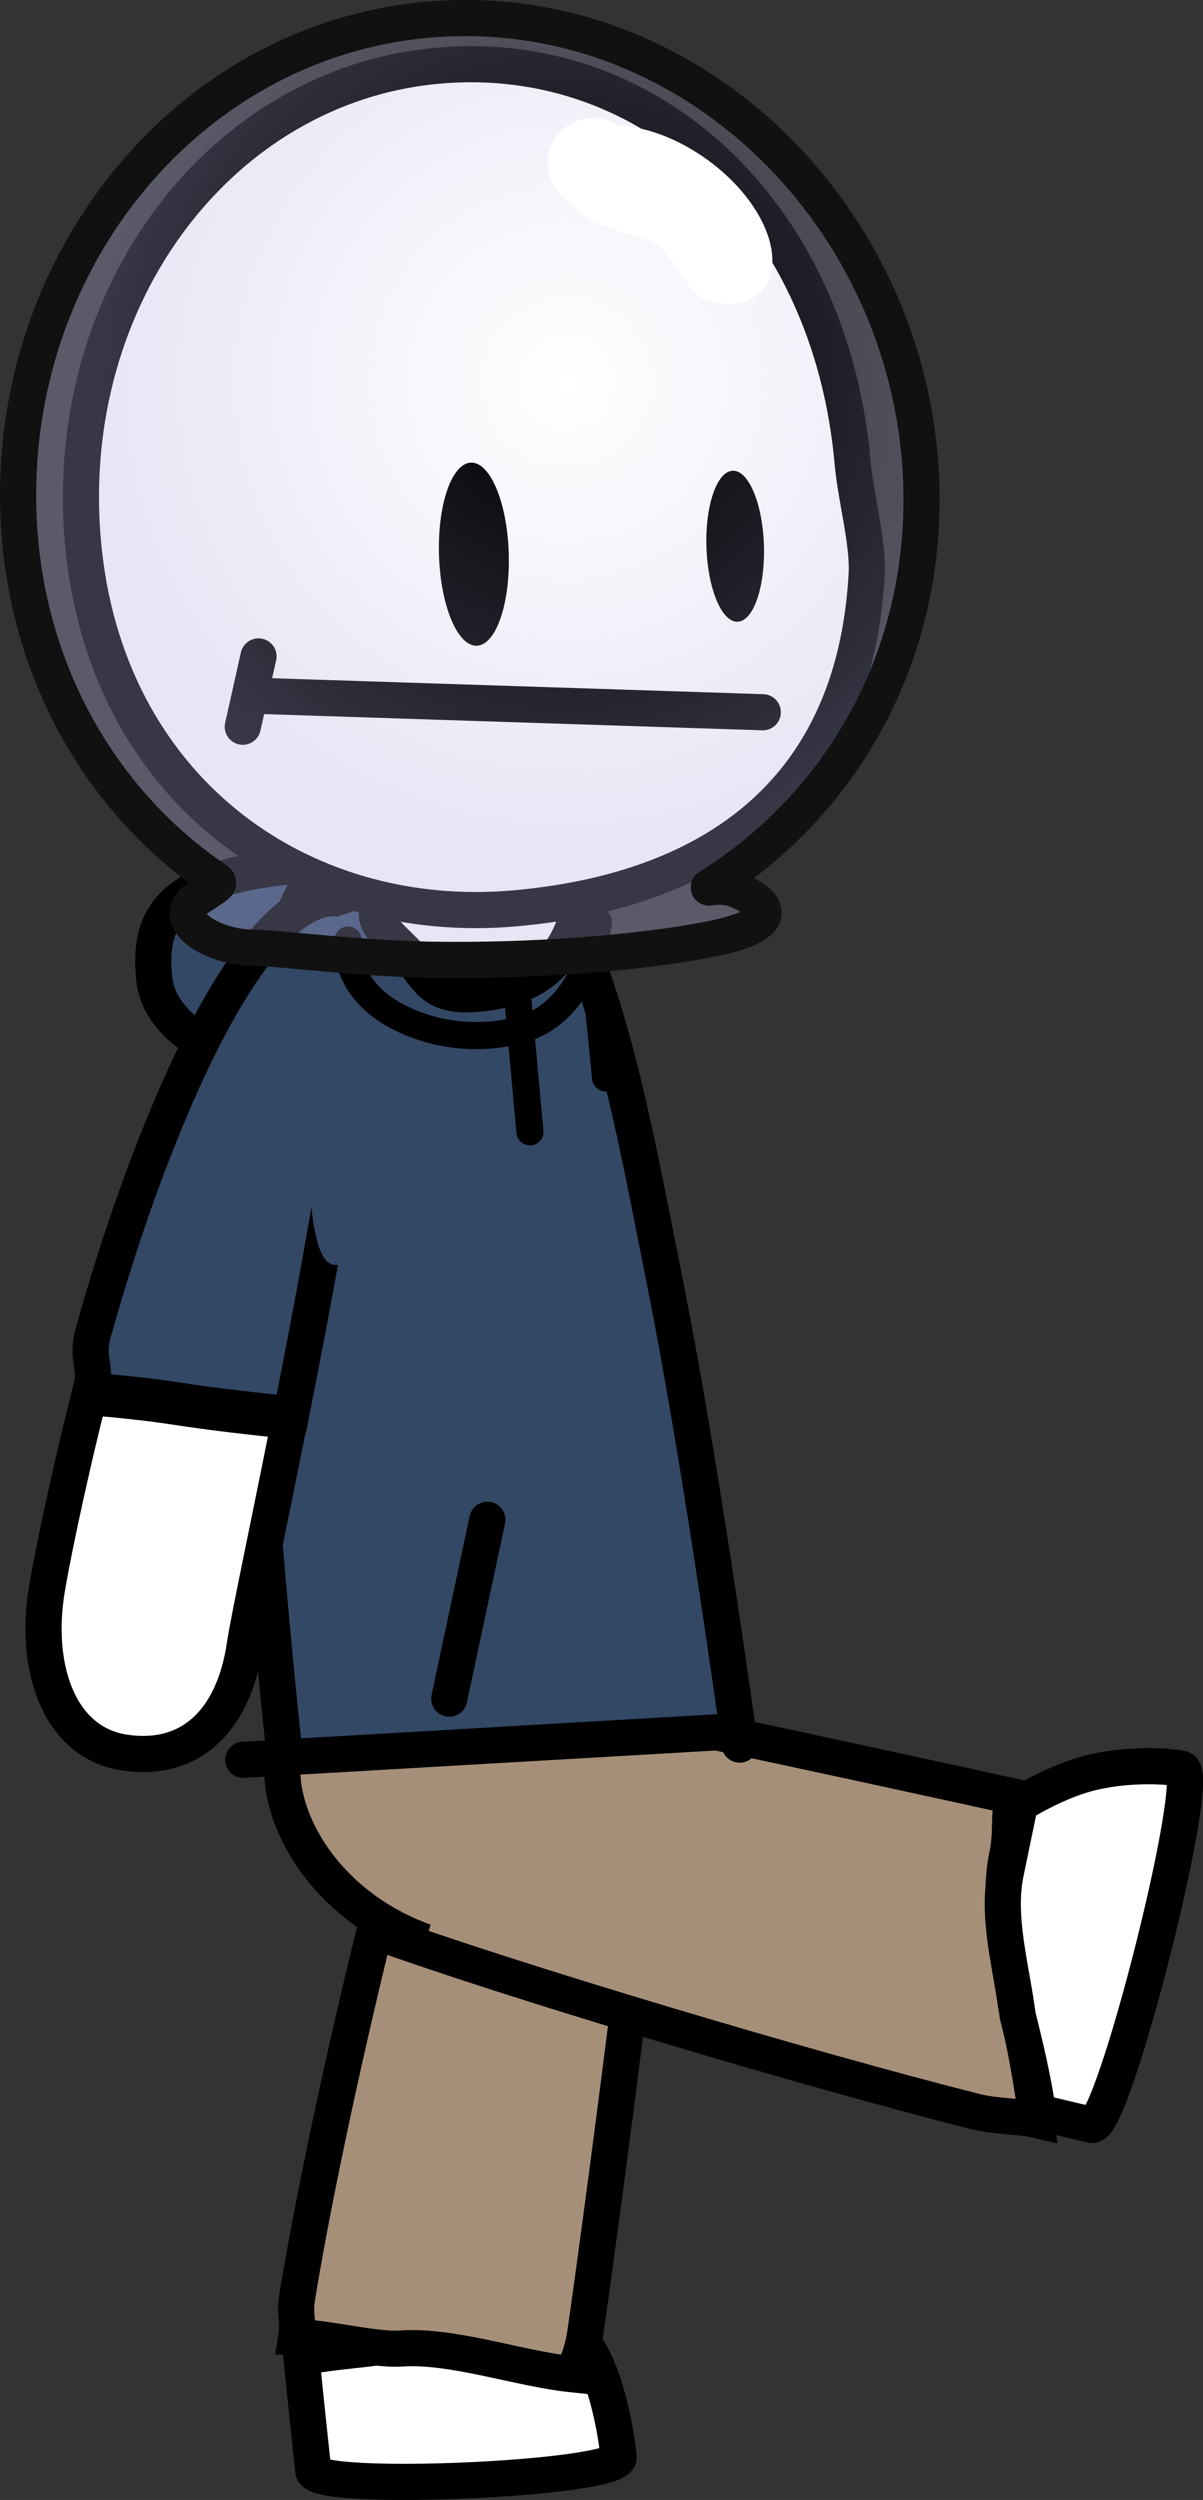 <svg version="1.1" xmlns="http://www.w3.org/2000/svg" xmlns:xlink="http://www.w3.org/1999/xlink" width="66.599" height="138.337" viewBox="0,0,66.599,138.337"><rect x="0" y="0" width="66.599" height="138.337" fill="#333333" stroke="none"/><defs><radialGradient cx="339.747" cy="149.59" r="26.06" gradientUnits="userSpaceOnUse" id="color-1"><stop offset="0" stop-color="#afb0e0" stop-opacity="0"/><stop offset="1" stop-color="#afb0e0" stop-opacity="0.314"/></radialGradient></defs><g transform="translate(-308.387,-128.44)"><g data-paper-data="{&quot;isPaintingLayer&quot;:true}" fill-rule="nonzero" stroke-linejoin="miter" stroke-miterlimit="10" stroke-dasharray="" stroke-dashoffset="0" style="mix-blend-mode: normal"><path d="M342.633,264.41c0.104,1.214 -16.799,1.964 -16.903,0.75c-0.016,-0.183 -0.287,-2.607 -0.654,-6.242c1.742,-0.429 4.185,-0.433 5.428,-0.858c2.729,-0.937 5.966,-1.175 8.871,-1.643c0.456,0.502 1.16,1.338 1.669,2.217c1.11,1.916 1.529,5.075 1.589,5.775z" fill="#ffffff" stroke="#000000" stroke-width="2" stroke-linecap="butt"/><path d="M339.582,180.151c0.377,3.469 -4.389,6.832 -10.644,7.512c-6.256,0.68 -11.632,-1.581 -12.009,-5.05c-0.377,-3.469 0.988,-5.525 7.244,-6.205c6.256,-0.68 15.033,0.274 15.41,3.743z" fill="#334865" stroke="#000000" stroke-width="2" stroke-linecap="butt"/><path d="M331.516,226.28c3.099,-10.596 8.202,-4.932 13.494,-4.086c0.462,0.074 -2.996,26.877 -4.216,35.313c-0.229,1.585 -0.787,2.301 -0.782,2.31c-2.867,-0.302 -6.605,-1.621 -9.407,-1.42c-1.45,0.106 -4.037,-0.585 -5.817,-0.635c0.149,-0.928 -0.117,-1.196 0.057,-2.252c1.449,-8.8 4.591,-22.117 6.671,-29.23z" fill="#a68f79" stroke="#000000" stroke-width="2" stroke-linecap="butt"/><path d="M331.88,235.882c-6.004,-2.18 -8.563,-7.642 -7.703,-10.753c0.626,-2.266 4.005,-2.033 4.58,-4.519c0.129,-0.558 30.377,6.067 35.707,7.239c-0.285,1.377 -0.039,1.913 -0.325,3.29c-0.53,2.559 0.147,5.603 0.498,8.279c0.414,1.701 0.957,4.628 1.138,6.332c-0.868,-0.209 -2.28,-0.184 -3.382,-0.463c-9.317,-2.351 -25.641,-7.214 -33.514,-10.073z" fill="#a68f79" stroke="#000000" stroke-width="2" stroke-linecap="butt"/><path d="M373.805,226.32c1.189,0.27 -3.791,19.974 -4.979,19.704c-0.114,-0.026 -1.209,-0.282 -2.985,-0.707c-0.246,-1.882 -0.792,-4.034 -1.114,-5.347c-0.338,-2.613 -1.176,-5.409 -0.661,-7.894c0.277,-1.338 0.575,-2.774 0.855,-4.127c0.224,0.049 0.342,0.075 0.342,0.075c0,0 1.69,-1.003 3.308,-1.435c2.209,-0.59 4.549,-0.425 5.235,-0.269z" fill="#ffffff" stroke="#000000" stroke-width="2" stroke-linecap="butt"/><path d="M331.651,228.516l-0.466,-4.286l14.017,-1.523l0.466,4.286z" fill="#a68f79" stroke="none" stroke-width="0" stroke-linecap="butt"/><path d="M324.197,226.042c0,0 -1.952,-17.485 -2.052,-28.389c-0.113,-12.32 1.58,-23.178 8.932,-24.287c9.242,-1.394 11.561,13.176 14.196,26.423c2.012,10.115 4.063,25.191 4.063,25.191" fill="#334865" stroke="#000000" stroke-width="2" stroke-linecap="round"/><path d="M333.259,222.438l2.108,-9.899" fill="none" stroke="#000000" stroke-width="2" stroke-linecap="round"/><path d="M337.015,183.312l0.709,7.759" fill="none" stroke="#000000" stroke-width="1.5" stroke-linecap="round"/><path d="M341.125,180.204l0.79,7.884" fill="none" stroke="#000000" stroke-width="1.5" stroke-linecap="round"/><path d="M321.854,225.82l26.554,-1.539" fill="none" stroke="#000000" stroke-width="2" stroke-linecap="round"/><path d="M327.4,178.194c2.337,0.475 -0.504,16.452 -2.893,28.51c-2.134,-0.218 -4.265,-0.456 -6.386,-0.783c-1.561,-0.241 -3.124,-0.391 -4.693,-0.526c0.346,-1.368 -0.288,-1.736 0.116,-3.192c3.11,-11.188 8.868,-25.024 13.856,-24.009z" fill="#334865" stroke="#000000" stroke-width="2" stroke-linecap="butt"/><path d="M321.938,219.482c-0.628,4.249 -3.063,6.469 -6.642,5.94c-3.578,-0.529 -4.98,-4.535 -4.352,-8.784c0.193,-1.305 1.043,-5.606 2.366,-10.889c1.585,0.136 3.161,0.286 4.737,0.529c2.114,0.326 4.238,0.564 6.366,0.782c-1.2,6.035 -2.266,11.009 -2.475,12.422z" fill="#ffffff" stroke="#000000" stroke-width="2" stroke-linecap="butt"/><path d="M332.341,185.605c0.246,1.102 -1.463,1.611 -1.86,3.192c-0.979,3.895 -1.867,9.295 -3.337,9.623c-2.067,0.461 -1.436,-7.325 -2.288,-11.144c-0.853,-3.819 0.554,-7.782 2.621,-8.244c0.249,-0.056 0.722,-0.272 1.152,-0.403c0.511,2.173 1.719,4.045 3.354,5.398c0.123,0.523 0.241,1.054 0.358,1.577z" fill="#334865" stroke="none" stroke-width="0" stroke-linecap="butt"/><path d="M341.522,179.458c0,0 -0.576,4.969 -4.351,5.972c-3.396,0.902 -6.532,-0.287 -7.993,-1.556c-1.809,-1.57 -1.519,-3.417 -1.519,-3.417" fill="none" stroke="#000000" stroke-width="1.5" stroke-linecap="round"/><path d="M340.461,177.807c0.077,0.783 -0.181,1.858 -0.794,2.923c-0.7,1.216 -1.921,2.395 -4.644,2.686c-2.457,0.262 -2.827,-0.614 -3.667,-1.705c-0.652,-0.848 -2.022,-1.813 -2.094,-2.547c-0.164,-1.678 2.21,-3.342 5.303,-3.717c3.093,-0.375 5.732,0.682 5.896,2.36z" fill="#ffffff" stroke="#000000" stroke-width="2" stroke-linecap="butt"/><path d="M355.59,154.054c0.164,1.872 0.87,4.425 0.778,6.137c-0.678,12.535 -9.145,17.59 -19.458,18.512c-11.953,1.068 -22.74,-6.666 -23.935,-20.31c-1.195,-13.644 7.699,-25.249 19.652,-26.318c11.953,-1.068 21.768,8.335 22.963,21.979z" fill="#ffffff" stroke="#000000" stroke-width="2" stroke-linecap="butt"/><path d="M336.551,159.044c0.089,2.798 -0.704,5.094 -1.77,5.128c-1.066,0.034 -2.002,-2.207 -2.09,-5.005c-0.089,-2.798 0.704,-5.094 1.77,-5.128c1.066,-0.034 2.002,2.207 2.09,5.005z" fill="#000000" stroke="none" stroke-width="0" stroke-linecap="butt"/><path d="M350.679,158.616c0.073,2.307 -0.58,4.2 -1.459,4.228c-0.879,0.028 -1.65,-1.82 -1.724,-4.127c-0.073,-2.307 0.58,-4.2 1.459,-4.228c0.879,-0.028 1.65,1.82 1.724,4.127z" fill="#000000" stroke="none" stroke-width="0" stroke-linecap="butt"/><path d="M323.099,166.958l27.517,0.895" fill="none" stroke="#000000" stroke-width="2" stroke-linecap="round"/><path d="M322.698,164.763l-0.87,3.891" fill="none" stroke="#000000" stroke-width="2" stroke-linecap="round"/><g stroke-linecap="butt"><path d="M359.404,156.007c0.027,9.159 -4.567,16.938 -11.525,21.369c-0.723,0.46 0.211,-0.183 1.446,0.373c1.96,0.884 2.001,1.933 -1.539,2.644c-3.818,0.766 -9.816,1.256 -15.695,1.152c-3.89,-0.069 -8.528,-0.661 -9.577,-0.658c-2.446,0.007 -4.93,-1.62 -3.098,-2.807c1.356,-0.878 1.201,-0.747 0.621,-1.154c-6.463,-4.527 -10.623,-12.154 -10.649,-21.005c-0.042,-14.328 10.766,-26.441 24.703,-26.482c13.937,-0.041 25.271,12.239 25.313,26.568z" fill="url(#color-1)" stroke="#111111" stroke-width="2"/><path d="M351.046,142.003c0.583,2.578 -1.426,3.956 -3.879,2.913c-0.451,-0.192 -1.75,-2.446 -2.276,-2.802c-1.528,-1.034 -4.021,-0.896 -4.941,-2.495c-0.738,-0.433 -1.235,-1.233 -1.237,-2.151c-0.004,-1.381 1.112,-2.503 2.493,-2.507c0.523,-0.002 1.01,0.158 1.412,0.432c3.472,0.122 7.688,3.327 8.43,6.611z" fill="#ffffff" stroke="none" stroke-width="0.5"/></g></g></g></svg>
